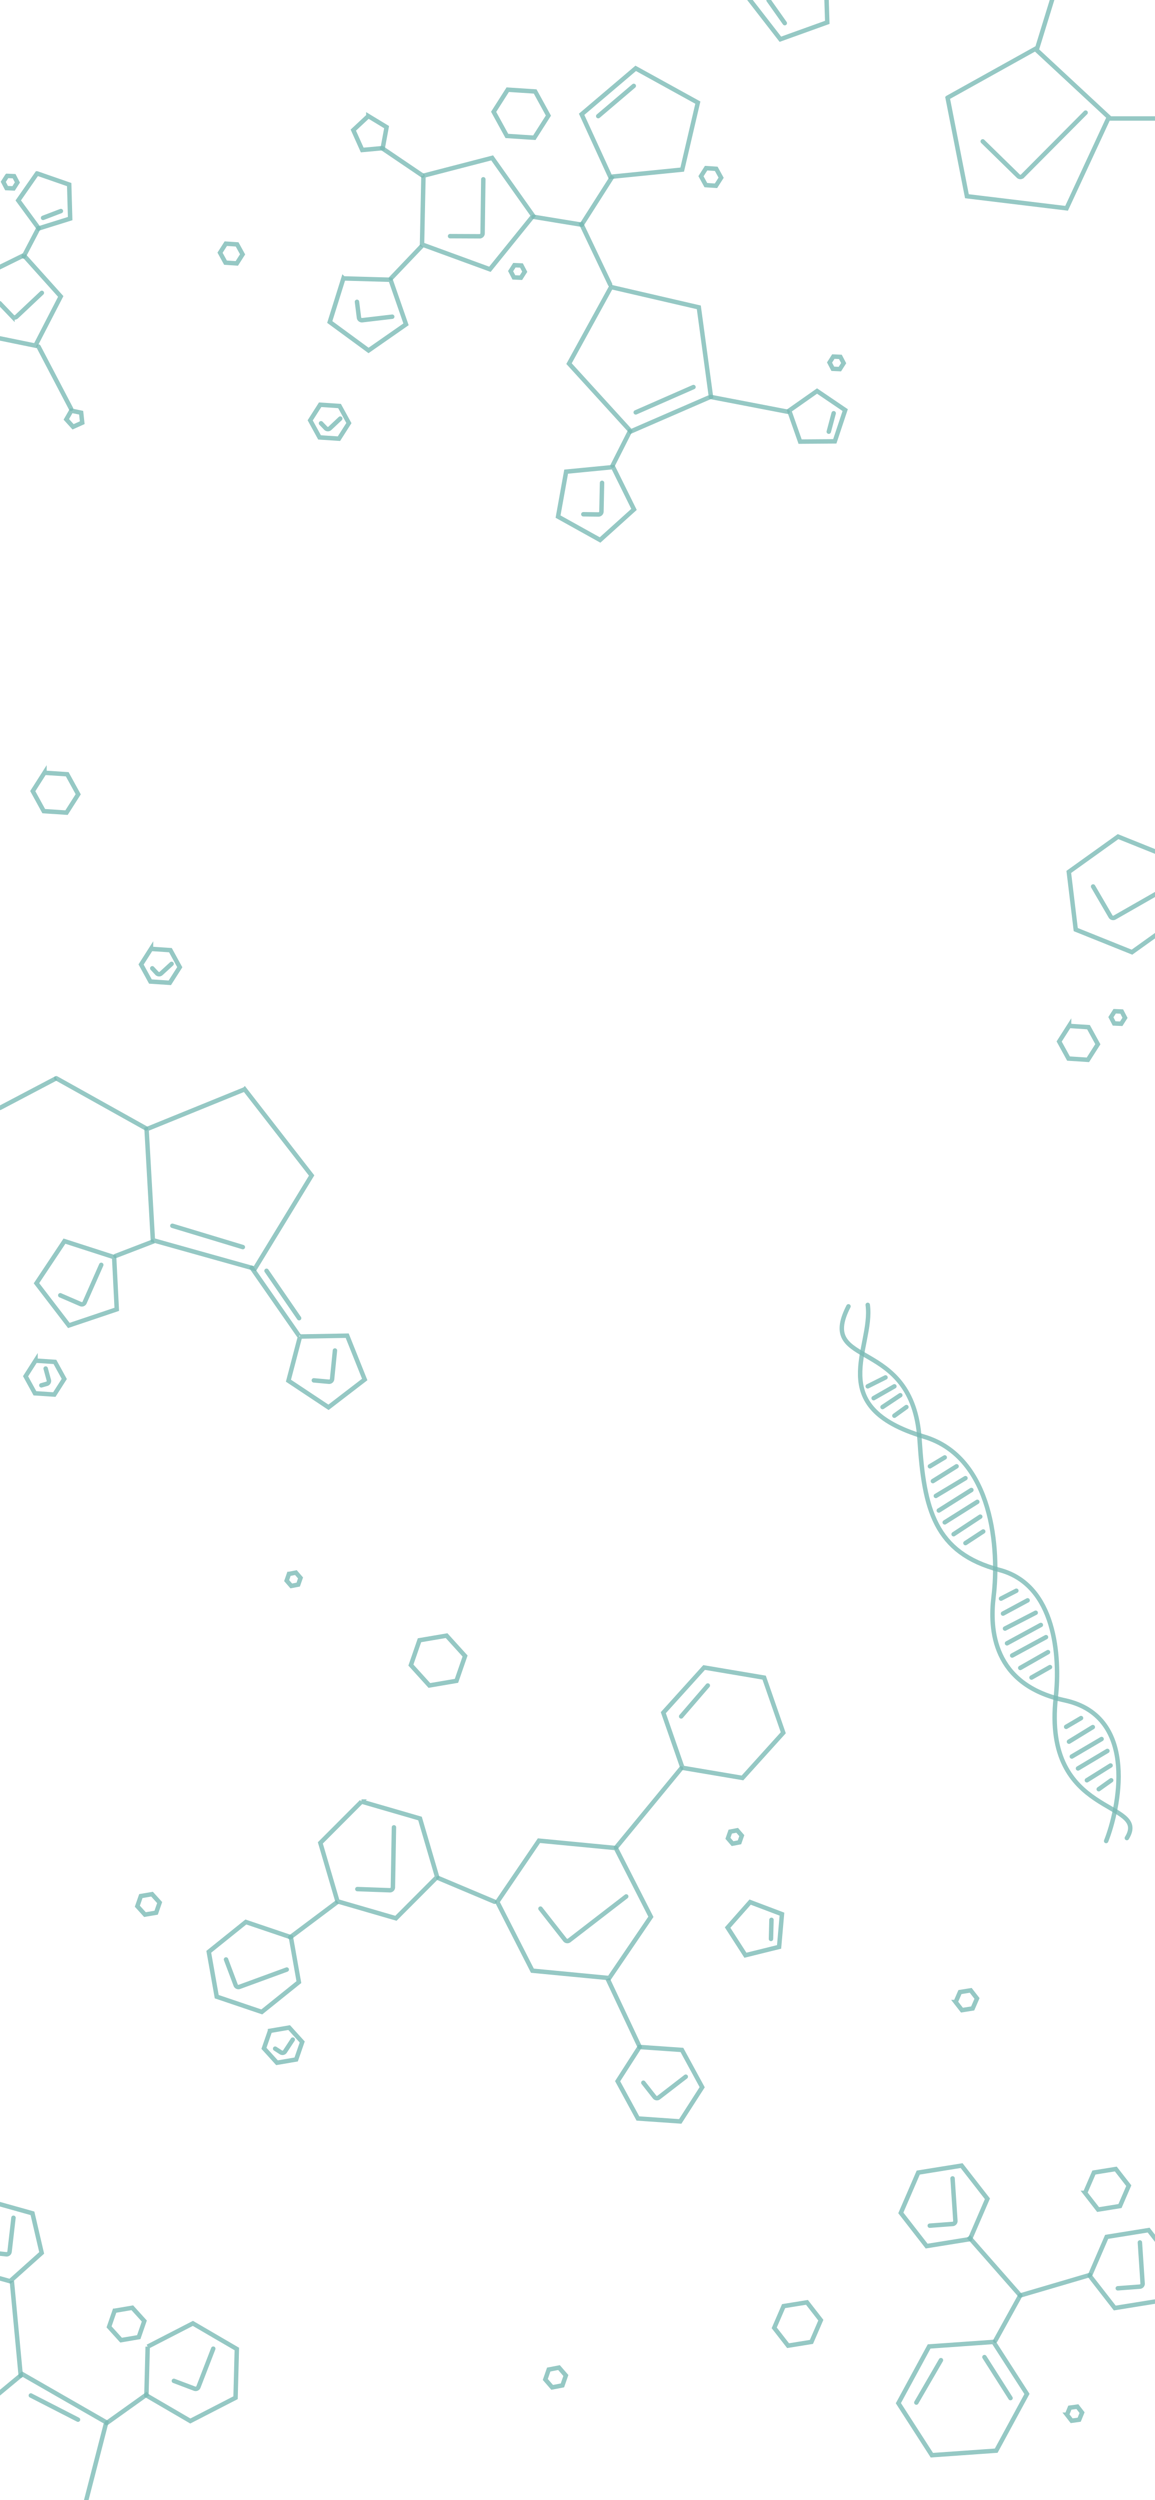<svg xmlns="http://www.w3.org/2000/svg" width="390" height="844" fill="none" viewBox="0 0 390 844">
    <g opacity=".7">
        <path stroke="#419C95" stroke-opacity=".8" stroke-width="1.5"
              d="m358-9-8 26m24 23h16m-70.032-7.019 29.618-16.485 24.831 23.075-14.272 30.746-33.652-4.073-6.525-33.263Z"/>
        <path stroke="#419C95" stroke-linecap="round" stroke-opacity=".8" stroke-width="1.5"
              d="m196.975 173.608 5.097.065a1 1 0 0 0 1.012-.979l.092-4.351.112-5.342m13.949 540.095 3.792 4.831a1 1 0 0 0 1.397.175l4.172-3.218 4.957-3.823m-235.53 59.304 6.107.651a1 1 0 0 0 1.1-.88l.602-5.235.715-6.219m54.169 55.063 6.996 2.64a1 1 0 0 0 1.286-.574l2.325-6.007 2.683-6.932m110.494-148.549 8.29 10.566a1 1 0 0 0 1.398.174l9.237-7.124 10.022-7.73M105.971 465.99l5.075.464a1 1 0 0 0 1.086-.896l.433-4.331.531-5.317m38.879-376.19 9.973.05a1 1 0 0 0 1.005-.987l.114-8.63.128-9.623m-42.527 577.195 10.962.395a1 1 0 0 0 1.036-.982l.168-9.617.187-10.636M331.835 47.727l12.01 11.743a1 1 0 0 0 1.408-.01l10.309-10.368L366.57 38.02m-246.031 63.875.671 5.335a1 1 0 0 0 1.109.868l4.566-.536 5.551-.651M76.319 661.483l3.257 8.667a1 1 0 0 0 1.28.587l7.517-2.752 8.447-3.094m272.282-365.627 5.897 10.124a1 1 0 0 0 1.361.365l8.823-5.041 9.684-5.533M20.36 437.27l6.89 2.979a1 1 0 0 0 1.311-.514l2.616-5.914 3.016-6.82m-20.226 40.666 1.824-.51a1 1 0 0 0 .696-1.225l-.403-1.487L15.42 462m92.978-319.107 1.593 1.663a1 1 0 0 0 1.408.037l1.383-1.303 2.105-1.983M92.912 691.596l1.935 1.248a1 1 0 0 0 1.378-.292l1.043-1.588 1.587-2.417M51.423 326.884l1.57 1.685a1 1 0 0 0 1.407.056l1.4-1.283 2.133-1.954M-.125 102.356l4.32 4.511a1 1 0 0 0 1.409.036l3.902-3.676 4.623-4.356"/>
        <path stroke="#419C95" stroke-opacity=".8" stroke-width="1.5"
              d="m196.395 38.584 18.261-15.512 20.98 11.573-5.283 22.616-24.284 2.438-9.674-21.115Zm27.581 539.587 13.778-15.25 20.265 3.422 6.465 18.611-13.778 15.249-20.265-3.422-6.465-18.61ZM206.333 96.9l29.63 6.858 4.095 30.137-27.053 11.747-20.865-22.888 14.193-25.855Zm-24.346 524.479 25.949 2.489 11.849 23.22-14.065 20.677-25.949-2.489-11.848-23.22 14.064-20.677ZM82.609 367.735l22.62 29.095-19.181 31.468-34.427-9.633-2.128-37.462 33.116-13.468Zm183.879-229.131 9.397-6.602 9.505 6.445-3.507 10.538-11.714.098-3.681-10.479Zm-20.803 512.117 7.608-8.603 10.742 4.062-.964 11.064-11.372 2.814-6.014-9.337ZM-5.479 852.048l-12.533-29.369 25.55-21.208 28.346 16.274-8.04 31.244-33.323 3.059ZM12.515 58.546l10.849 3.766.326 11.48-10.6 3.314-6.926-9.448 6.35-9.112Zm130.473.764 23.194-6.012 13.847 19.553-14.605 18.059-22.922-8.38.486-23.22Zm-20.906 548.874 19.738 5.726 5.78 19.723-13.911 13.95-19.739-5.726-5.78-19.722 13.912-13.951Zm-6.128-514.197 15.921.454 5.222 15.048-12.654 8.818-13.093-9.601 4.604-14.72ZM70.496 658.898l12.52-10.065 15.216 5.147 2.685 15.149-12.52 10.065-15.216-5.148-2.685-15.148ZM21.767 418.987l16.772 5.414.887 17.602-16.178 5.449-10.933-14.25 9.452-14.215Zm169.401-259.768 15.854-1.534 7.057 14.28-11.456 10.326-14.188-7.893 2.733-15.179Zm24.793 531.818 14.295.99 6.848 12.587-7.412 11.541-14.294-.99-6.848-12.587 7.411-11.541ZM-13.51 752.872l10.677-9.557 13.798 3.867 3.106 13.36-10.677 9.556-13.797-3.867-3.106-13.359Zm63.377 39.323 15.27-7.859 14.834 8.652-.433 16.446-15.27 7.86-14.834-8.652.433-16.447ZM101.31 451.19l15.926-.286 5.915 14.79-12.231 9.395-13.525-8.981 3.915-14.918Zm23.071-412.008 6.159 3.738-1.31 7.084-6.919.637-3.01-6.718 5.08-4.74ZM15.012 260.875l7.691.506 3.707 6.757-3.948 6.197-7.691-.506-3.707-6.758 3.948-6.196Zm345.881 33.467 16.634-11.913 18.986 7.625 2.345 19.472-16.634 11.912-18.986-7.624-2.345-19.472ZM108.101 136.637l6.55.431 3.157 5.755-3.358 5.269-6.55-.431-3.157-5.755 3.358-5.269ZM91.17 685.58l6.47-1.102 4.408 4.865-2.043 5.905-6.47 1.101-4.408-4.864 2.043-5.905Zm269.825-339.252 6.55.431 3.157 5.754-3.358 5.269-6.55-.43-3.157-5.755 3.358-5.269Zm-310-26 6.55.431 3.157 5.754-3.358 5.269-6.55-.43-3.157-5.755 3.358-5.269Zm-39 139 6.55.431 3.157 5.754-3.358 5.269-6.55-.43-3.157-5.755 3.358-5.269Zm64.25-377.071 3.823.252 1.843 3.359-1.945 3.053-3.824-.252-1.842-3.36 1.945-3.052ZM47.559 640.082l3.777-.643 2.572 2.84-1.183 3.421-3.777.643-2.572-2.84 1.183-3.421Zm-8.853 139.995 5.964-1.015 4.061 4.483-1.88 5.437-5.965 1.016-4.061-4.484 1.88-5.437ZM173.696 89.52l2.383.103 1.101 2.116-1.282 2.011-2.383-.104-1.101-2.116 1.282-2.01Zm11.587 710.407 3.471-.669 2.315 2.671-1.156 3.341-3.471.669-2.315-2.671 1.156-3.341Zm191.105-458.553 2.382.104 1.101 2.116-1.281 2.011-2.383-.105-1.101-2.115 1.282-2.011Zm-374-282 2.382.104 1.101 2.115-1.281 2.012-2.383-.104-1.1-2.116 1.28-2.011Zm21.694 79.258 3.32.695.364 3.372-3.094 1.389-2.277-2.514 1.687-2.942Zm257.306-18.258 2.382.104 1.101 2.116-1.281 2.011-2.383-.105-1.101-2.115 1.282-2.011Zm-34.815 497.959 2.342-.451 1.562 1.802-.78 2.254-2.342.452-1.562-1.803.78-2.254Zm-149-87 2.342-.451 1.562 1.802-.78 2.254-2.341.452-1.563-1.803.78-2.254Zm73.871-501.058 9.265.609 4.466 8.14-4.764 7.476-9.265-.609-4.466-8.14 4.764-7.476Zm-29.798 523.448 9.153-1.558 6.234 6.881-2.898 8.378-9.153 1.558-6.234-6.881 2.898-8.378Zm96.782-496.956 3.419.225 1.648 3.004-1.736 2.724-3.419-.225-1.648-3.004 1.736-2.724Z"/>
        <path fill="#419C95" fill-opacity=".8"
              d="M195.783 75.454a.75.75 0 0 0 1.265.806l-1.265-.806Zm1.265.806 10.483-16.45-1.265-.806-10.483 16.45 1.265.806Z"/>
        <path stroke="#419C95" stroke-linecap="round" stroke-opacity=".8" stroke-width="1.5" d="M230 579.435 239 569"/>
        <path fill="#419C95" fill-opacity=".8"
              d="M206.162 156.863a.75.75 0 0 0 1.339.677l-1.339-.677Zm1.339.677 6.168-12.201-1.338-.677-6.169 12.201 1.339.677Zm7.821 533.78a.75.75 0 1 0 1.357-.639l-1.357.639Zm1.357-.639-10.833-23-1.357.639 10.833 23 1.357-.639ZM131.457 93.483a.75.75 0 1 0 1.086 1.035l-1.086-1.035Zm1.086 1.035 10.482-11-1.086-1.035-10.482 11 1.086 1.035ZM97.55 653.4a.75.75 0 0 0 .9 1.2l-.9-1.2Zm.9 1.2 16-12-.9-1.2-16 12 .9 1.2ZM35.564 817.39a.75.75 0 0 0 .872 1.221l-.872-1.221Zm.872 1.221 14-10-.872-1.221-14 10 .872 1.221ZM6.253 802.07a.75.75 0 1 0 1.494-.14l-1.494.14Zm1.494-.14-3-32-1.494.14 3 32 1.494-.14ZM-.35 373.337a.75.75 0 1 0 .7 1.327l-.7-1.327Zm.7 1.327 19-10-.7-1.327-19 10 .7 1.327ZM38.73 423.3a.75.75 0 0 0 .54 1.4l-.54-1.4Zm.54 1.4 13-5-.54-1.4-13 5 .54 1.4Zm46.346 2.872a.75.75 0 1 0-1.232.857l1.232-.857Zm-1.232.857 16 23 1.232-.857-16-23-1.232.857Z"/>
        <path stroke="#419C95" stroke-linecap="round" stroke-opacity=".8" stroke-width="1.5" d="m90 429 11 16"/>
        <path fill="#419C95" fill-opacity=".8"
              d="M205.323 96.323a.75.75 0 1 0 1.354-.645l-1.354.645Zm1.354-.645-10-21-1.354.645 10 21 1.354-.645Z"/>
        <path stroke="#419C95" stroke-linecap="round" stroke-opacity=".8" stroke-width="1.5"
              d="m180.127 73.188 16.283 2.666M148 634l19 8m73-508 26 5M13 77l-5 9.572M13 117l11 21m105-88 13.661 9.254m72.003 79.96 19.499-8.551M58.2 413.8 82 421m-63-57 30.331 16.935m230.516-235.207 1.653-6.228m-21.167 515.049.163-6.441M26.337 816.84l-15.925-8.163M14.543 73.55l6.019-2.3M214 29l-12 10.206M230 597l-22 26.713"/>
        <path stroke="#419C95" stroke-opacity=".8" stroke-width="1.5"
              d="m8.025 86.186 12.484 13.895-8.565 16.6-17.729-3.625-2.426-18.88 16.236-7.99ZM253.194-.052l9.459-13.915L278.81-9.27l.527 16.818-15.832 5.697L253.194-.052Z"/>
        <path stroke="#419C95" stroke-linecap="round" stroke-opacity=".8" stroke-width="1.5"
              d="m259.522.083 5.464 7.73"/>
        <path stroke="#419C95" stroke-opacity=".8" stroke-width="1.5"
              d="m304.176 747.04 5.881-13.613 14.641-2.356 8.718 11.204-5.881 13.613-14.641 2.356-8.718-11.204Zm-.829 64.236 10.387-19.148 21.73-1.532 11.307 17.561-10.387 19.148-21.73 1.532-11.307-17.561Zm56.93 3.902.968-2.383 2.548-.353 1.579 2.03-.968 2.383-2.547.353-1.58-2.03Zm-98.853-29.332 3.17-7.336 7.89-1.27 4.68 6.014-3.17 7.336-7.89 1.27-4.68-6.014Zm104.98-45.562 2.969-6.871 7.39-1.19 4.381 5.63-2.968 6.872-7.391 1.189-4.381-5.63Zm-43.717-64.422 1.456-3.371 3.626-.584 2.129 2.736-1.457 3.371-3.625.584-2.129-2.736Zm45.297 92.445 5.693-13.176 14.171-2.281 8.437 10.844-5.693 13.175-14.17 2.281-8.438-10.843Z"/>
        <path stroke="#419C95" stroke-linecap="round" stroke-opacity=".8" stroke-width="1.5"
              d="m313.946 751.353 7.727-.577a1 1 0 0 0 .923-1.063l-.441-6.664-.507-7.654m55.785 37.099 7.462-.557a1 1 0 0 0 .923-1.063l-.425-6.432-.492-7.422"/>
        <path fill="#419C95" fill-opacity=".8"
              d="M343.939 775.412a.75.75 0 1 0 1.126-.991l-1.126.991Zm1.126-.991-17.502-19.916-1.126.991 17.502 19.916 1.126-.991Z"/>
        <path stroke="#419C95" stroke-linecap="round" stroke-opacity=".8" stroke-width="1.5"
              d="m341.212 809.559-8.802-13.84m-22.995 15.348 8.309-14.316m18.339-6.555 8.433-15.275M368 768l-23.499 6.915M293 468l6-3m15 30 5-3m19 47.672 5.183-2.672M360 582.955l5.027-2.955M295 472l7-4m13 32 8-5m15.676 49.727 8.305-4.475m13.973 47.711 8.046-4.926M298 475l6-4m12 34 10-6m13.352 50.781 10.366-5.344m12.191 48.536 10.054-5.909M302 477.926l4.055-2.926M317 509.926 328 503m12.033 51.76 11.423-6.203M364 597l9.926-5.918M319 513.926 330 507m11.772 51.881 11.423-6.204M367 601l8-5m-53-78.074 9-5.926m13.508 51.066 9.363-5.334M371 604l4.209-3M326 520.926l6-3.926m16.307 49.317 6.24-3.532M293 440.5c2 14.5-15.144 34.33 19 44.5 23.5 7 25.408 38.5 23.5 54-1.333 10.834-.438 29.73 24 35 25.5 5.5 18 37.5 14 47.5"/>
        <path stroke="#419C95" stroke-linecap="round" stroke-opacity=".8" stroke-width="1.5"
              d="M286.5 441c-11 21.5 21.743 9.632 24 45 1.5 23.5 5.091 38.235 27 44 19 5 20.489 29.435 19 43-4.5 41 32 34.5 24 47.5"/>
    </g>
</svg>
